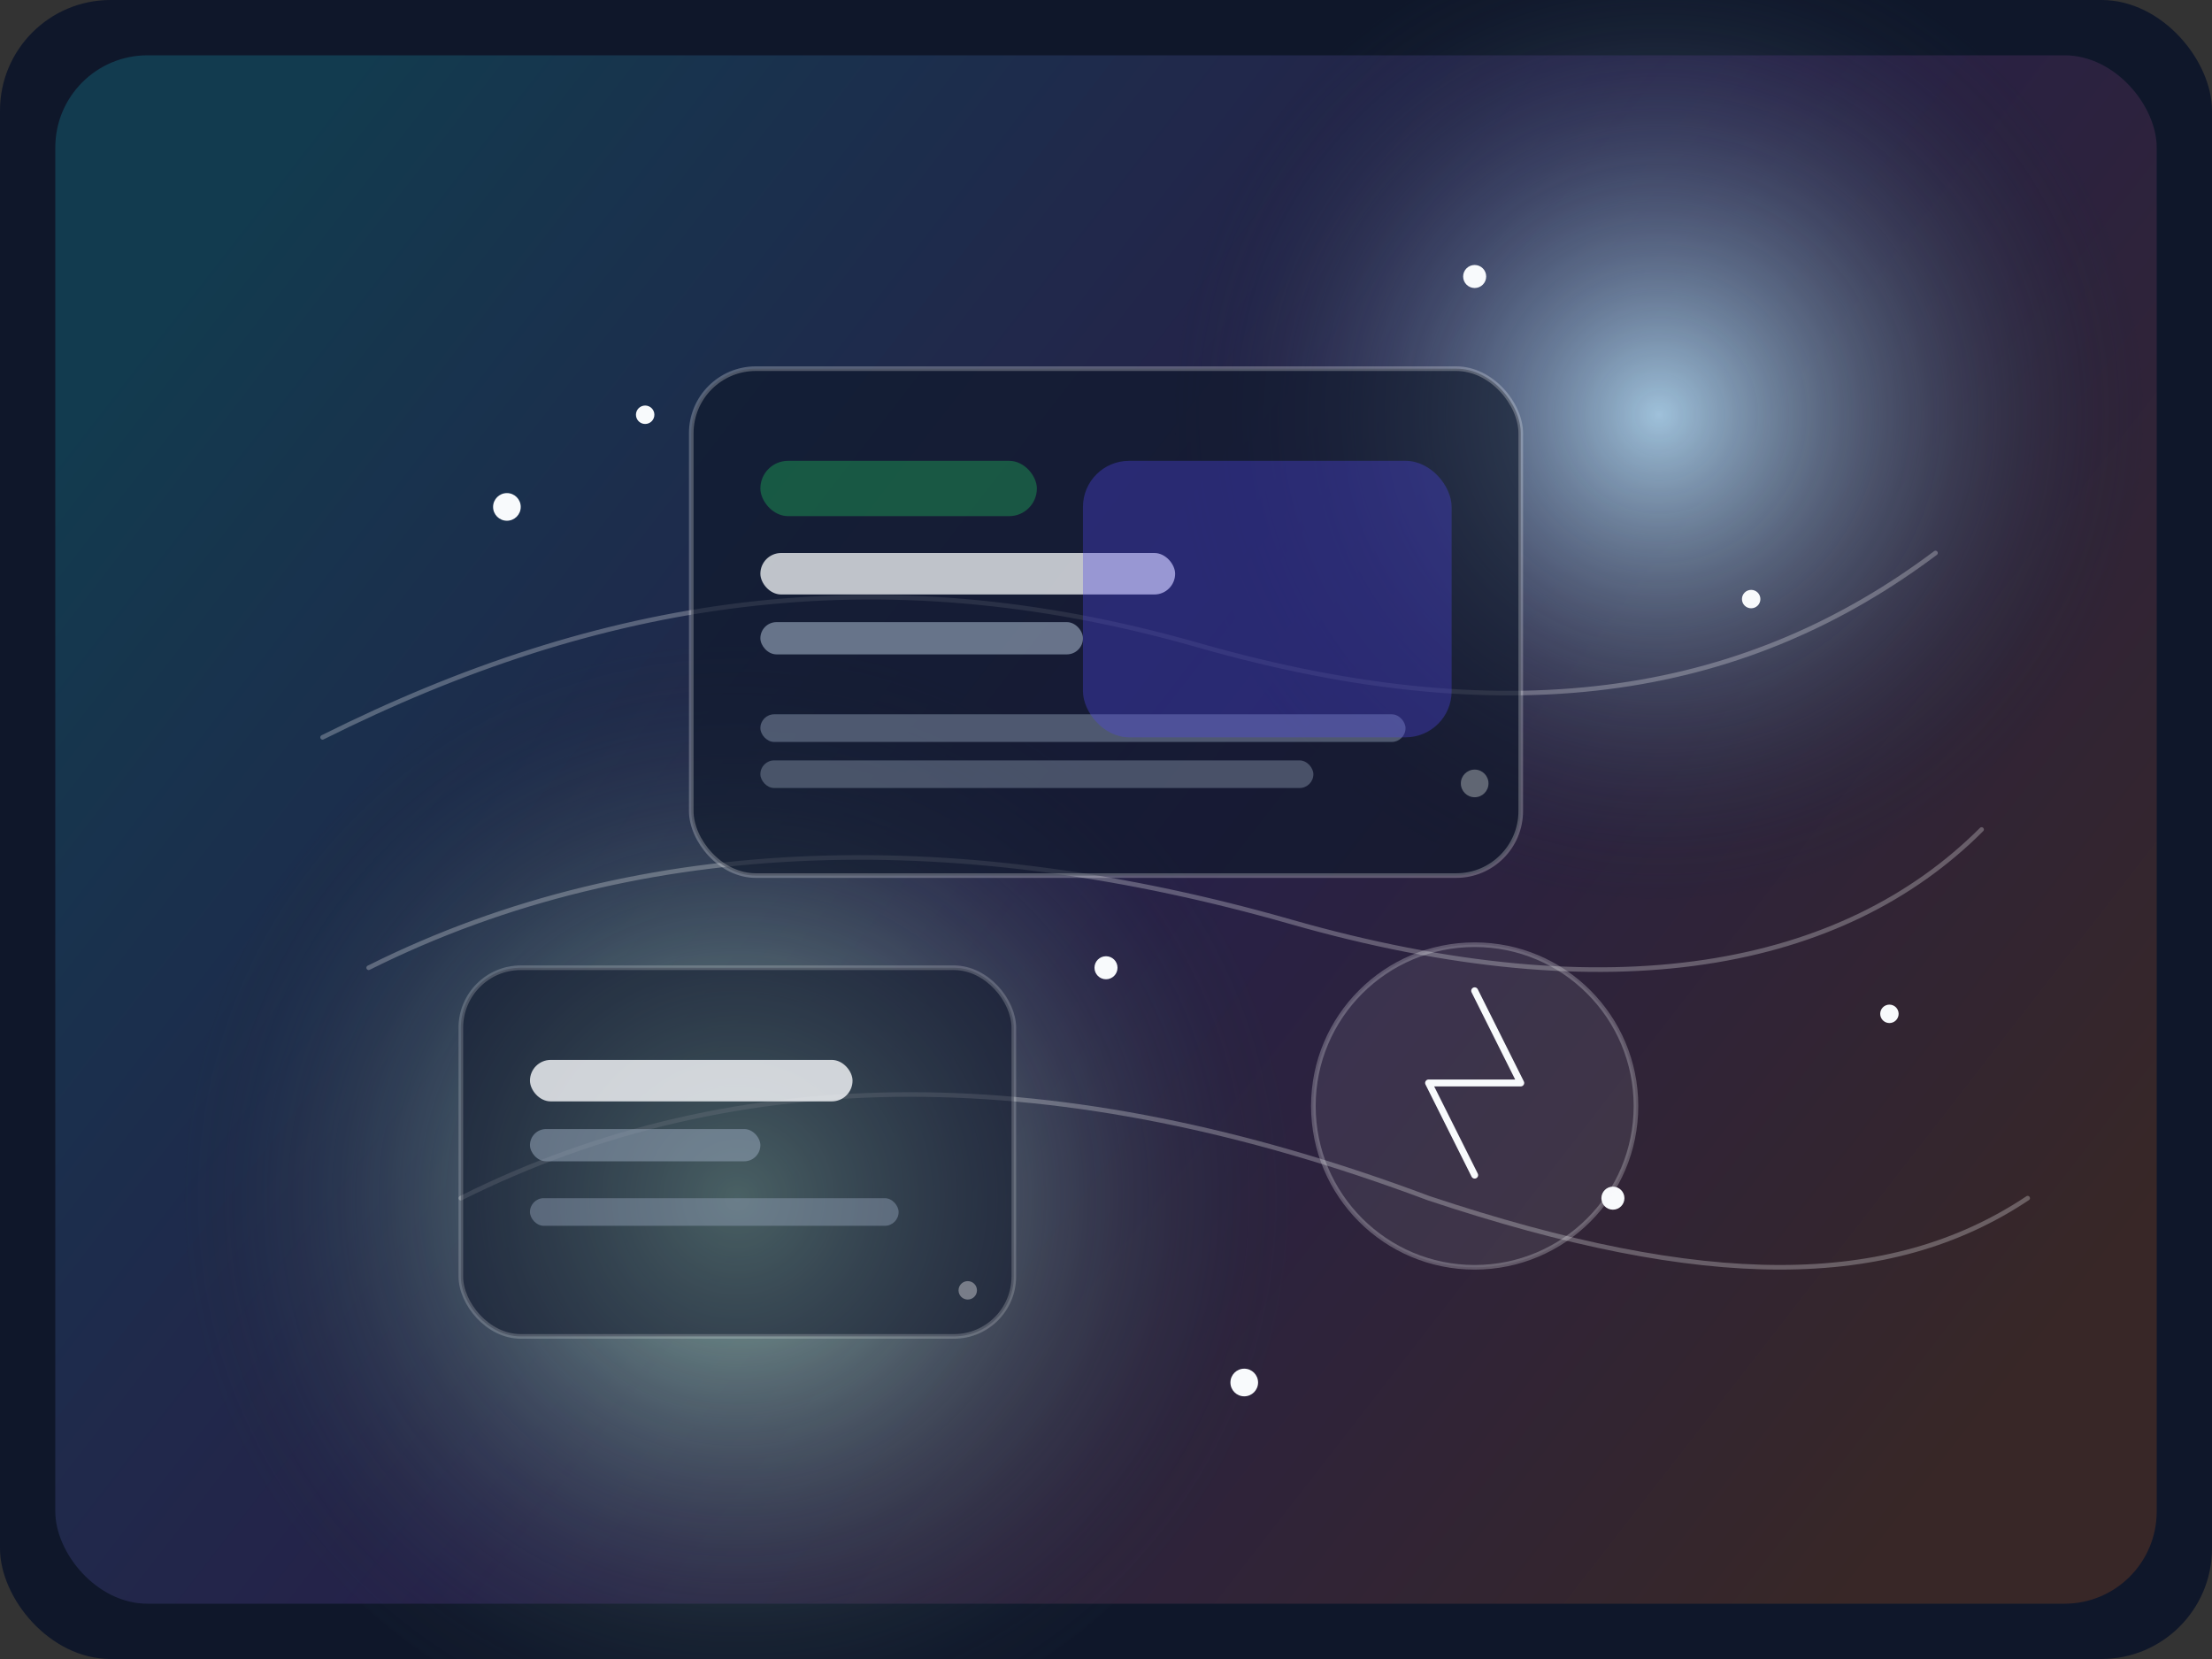 <svg width="960" height="720" viewBox="0 0 960 720" fill="none" xmlns="http://www.w3.org/2000/svg">
  <rect x="0" y="0" width="960" height="720" fill="#333333" stroke="none"/>
  <defs>
    <linearGradient id="bg-gradient" x1="120" y1="80" x2="840" y2="640" gradientUnits="userSpaceOnUse">
      <stop stop-color="#22d3ee" stop-opacity="0.75" />
      <stop offset="0.5" stop-color="#a855f7" stop-opacity="0.6" />
      <stop offset="1" stop-color="#f97316" stop-opacity="0.7" />
    </linearGradient>
    <radialGradient id="planet-glow" cx="0" cy="0" r="1" gradientUnits="userSpaceOnUse" gradientTransform="translate(720 180) rotate(45) scale(220)">
      <stop stop-color="#bae6fd" stop-opacity="0.9" />
      <stop offset="1" stop-color="#0f172a" stop-opacity="0" />
    </radialGradient>
    <radialGradient id="orbit-glow" cx="0" cy="0" r="1" gradientUnits="userSpaceOnUse" gradientTransform="translate(320 520) scale(260)">
      <stop stop-color="#bbf7d0" stop-opacity="0.8" />
      <stop offset="1" stop-color="#0f172a" stop-opacity="0" />
    </radialGradient>
  </defs>
  <rect width="960" height="720" rx="48" fill="#0f172a" />
  <rect x="24" y="24" width="912" height="672" rx="40" fill="url(#bg-gradient)" fill-opacity="0.25" />
  <g opacity="0.9">
    <circle cx="720" cy="180" r="210" fill="url(#planet-glow)" />
    <circle cx="320" cy="520" r="240" fill="url(#orbit-glow)" />
  </g>
  <g opacity="0.75" stroke="rgba(255,255,255,0.35)" stroke-width="2" stroke-linecap="round">
    <path d="M140 320C260 260 380 240 520 280C660 320 760 300 840 240" />
    <path d="M160 420C280 360 420 360 560 400C700 440 800 420 860 360" />
    <path d="M200 520C320 460 460 460 620 520C740 560 820 560 880 520" />
  </g>
  <g fill="#f8fafc">
    <circle cx="220" cy="220" r="6" />
    <circle cx="280" cy="180" r="4" />
    <circle cx="640" cy="120" r="5" />
    <circle cx="760" cy="260" r="4" />
    <circle cx="640" cy="340" r="6" />
    <circle cx="480" cy="420" r="5" />
    <circle cx="420" cy="560" r="4" />
    <circle cx="540" cy="600" r="6" />
    <circle cx="700" cy="520" r="5" />
    <circle cx="820" cy="440" r="4" />
  </g>
  <g>
    <rect x="300" y="160" width="360" height="220" rx="28" fill="rgba(15,23,42,0.65)" stroke="rgba(255,255,255,0.25)" stroke-width="2" />
    <rect x="330" y="200" width="120" height="24" rx="12" fill="rgba(34,197,94,0.35)" />
    <rect x="330" y="240" width="180" height="18" rx="9" fill="rgba(248,250,252,0.75)" />
    <rect x="330" y="270" width="140" height="14" rx="7" fill="rgba(148,163,184,0.65)" />
    <rect x="330" y="310" width="280" height="12" rx="6" fill="rgba(148,163,184,0.45)" />
    <rect x="330" y="330" width="240" height="12" rx="6" fill="rgba(148,163,184,0.4)" />
    <rect x="470" y="200" width="160" height="120" rx="20" fill="rgba(79,70,229,0.35)" />
  </g>
  <g>
    <rect x="200" y="420" width="240" height="160" rx="26" fill="rgba(15,23,42,0.55)" stroke="rgba(255,255,255,0.2)" stroke-width="2" />
    <rect x="230" y="460" width="140" height="18" rx="9" fill="rgba(248,250,252,0.8)" />
    <rect x="230" y="490" width="100" height="14" rx="7" fill="rgba(148,163,184,0.55)" />
    <rect x="230" y="520" width="160" height="12" rx="6" fill="rgba(148,163,184,0.45)" />
  </g>
  <g>
    <circle cx="640" cy="480" r="70" fill="rgba(248,250,252,0.08)" stroke="rgba(248,250,252,0.25)" stroke-width="2" />
    <path d="M640 430L660 470L620 470L640 510" stroke="#f8fafc" stroke-width="3" stroke-linecap="round" stroke-linejoin="round" />
  </g>
</svg>
